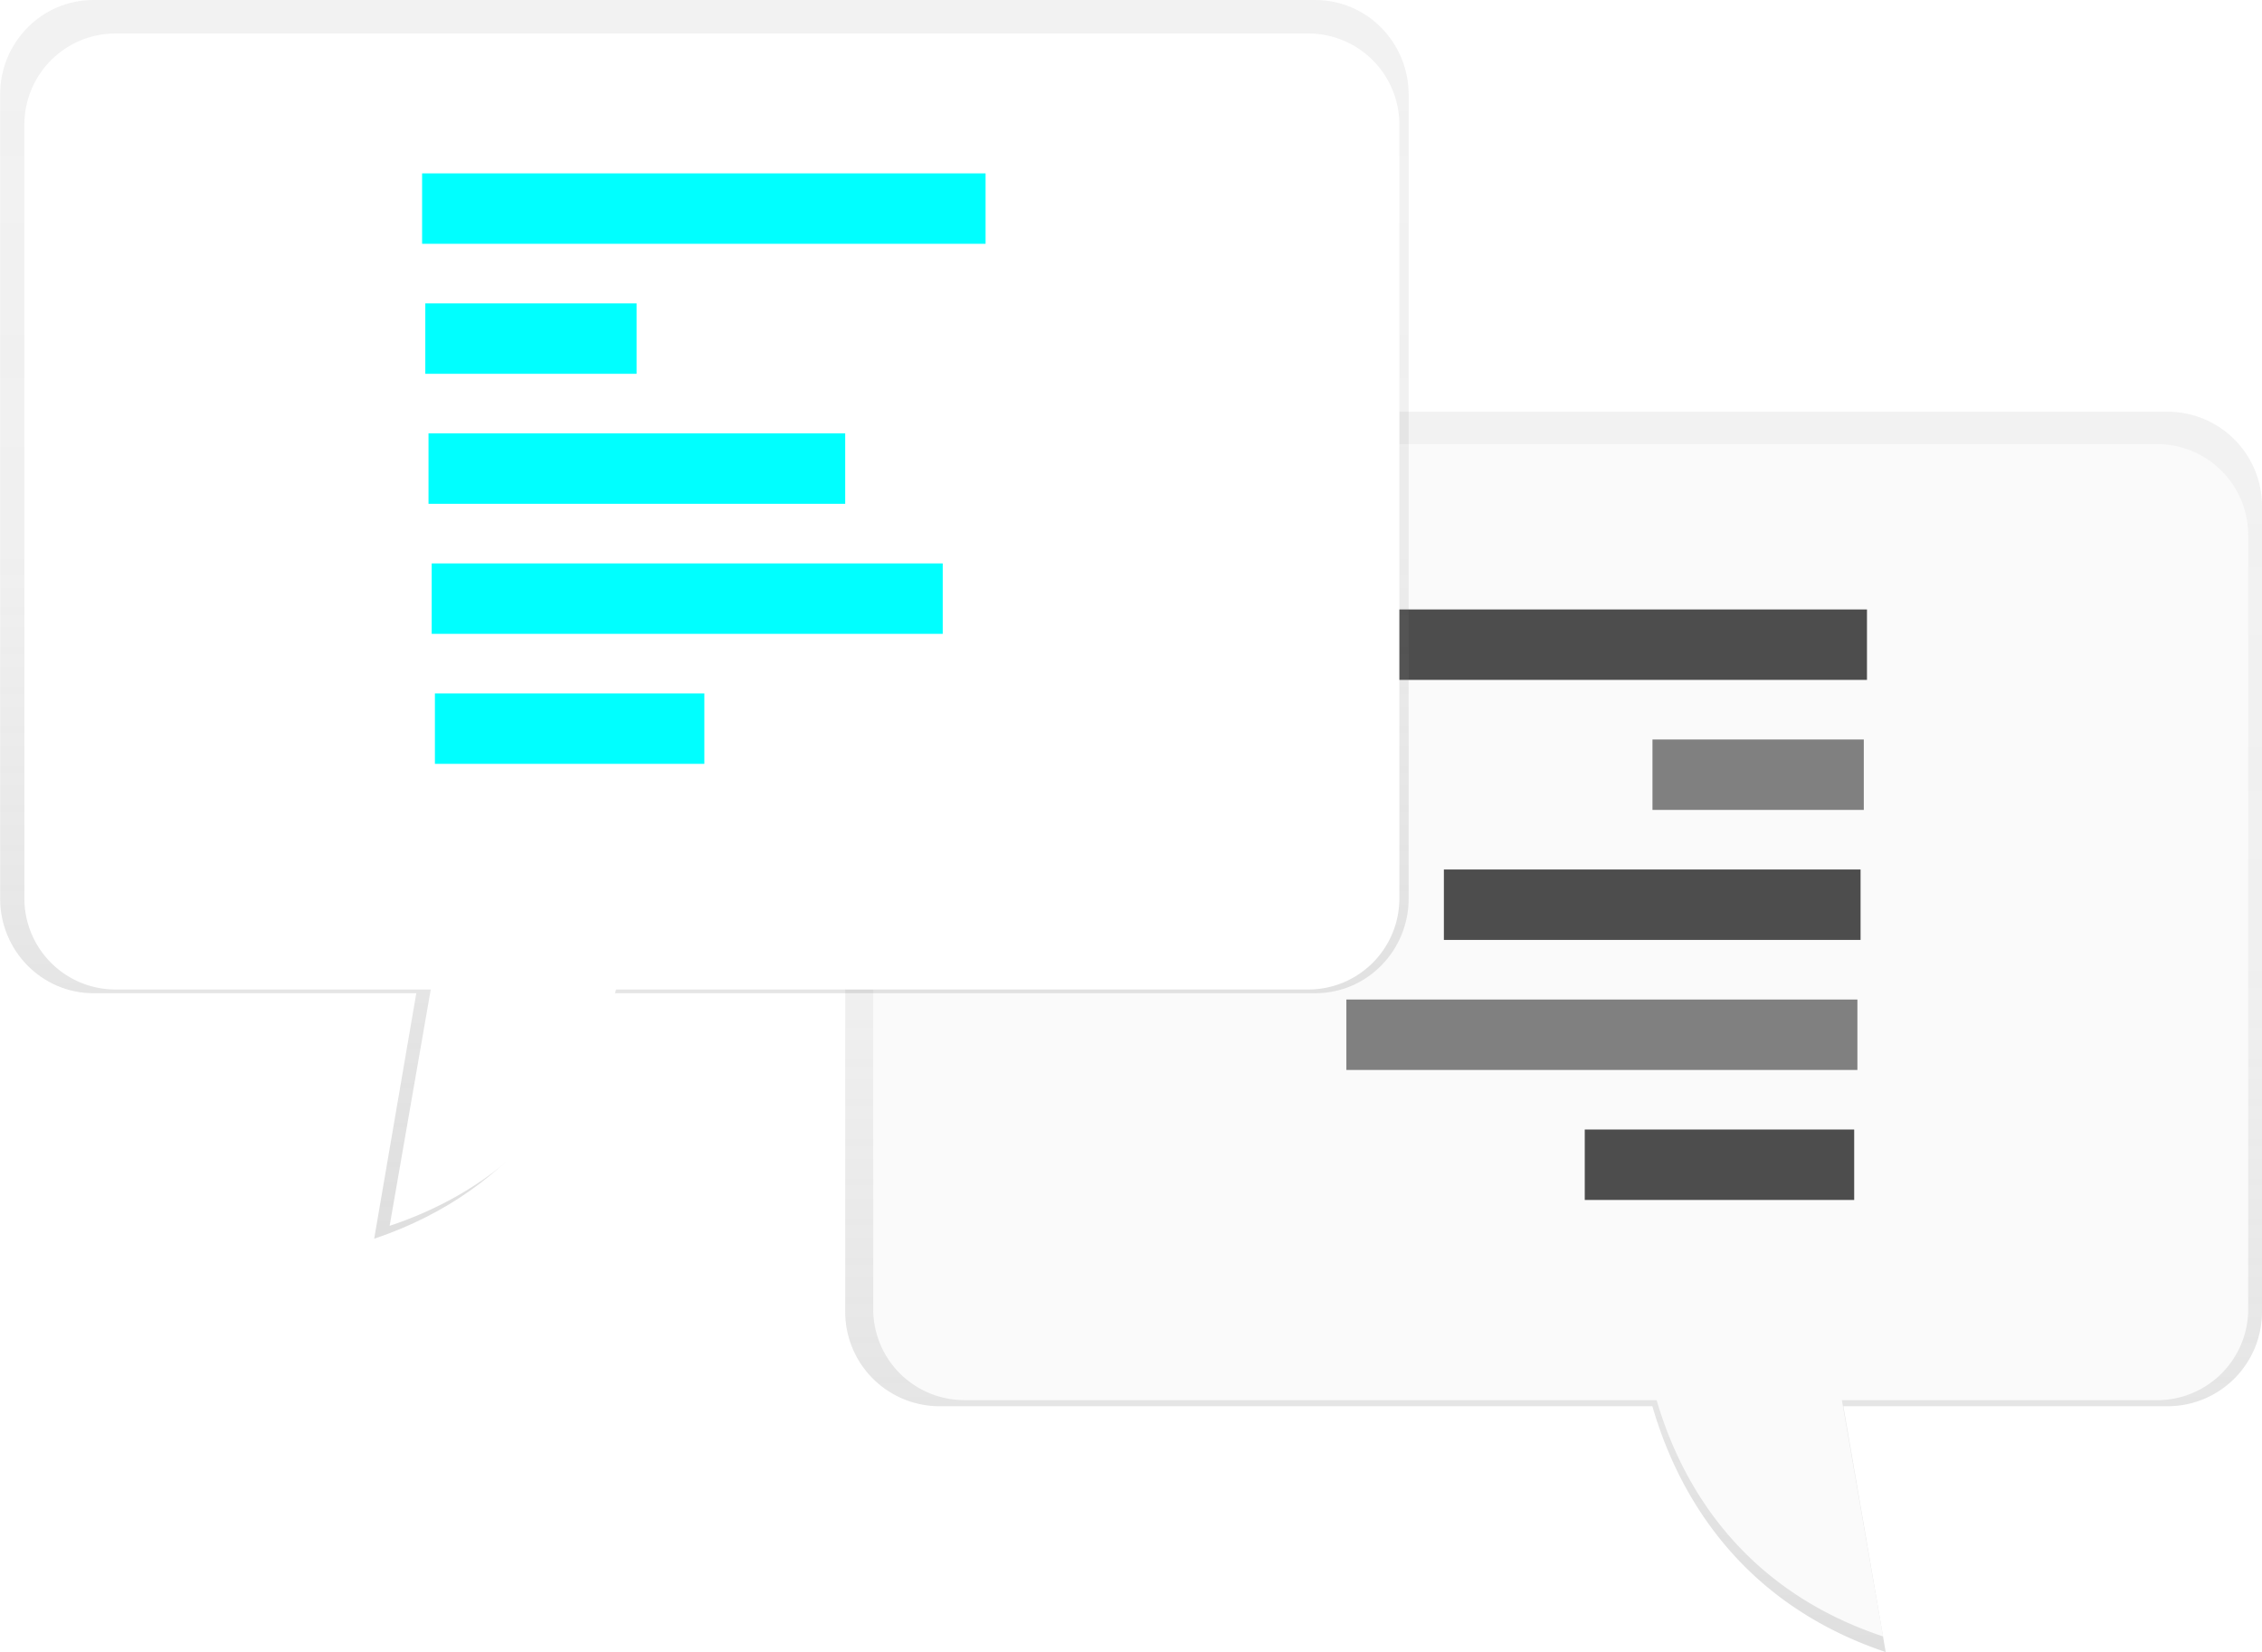 <?xml version="1.0" encoding="UTF-8" standalone="no"?>
<svg
   xmlns:dc="http://purl.org/dc/elements/1.1/"
   xmlns:cc="http://creativecommons.org/ns#"
   xmlns:rdf="http://www.w3.org/1999/02/22-rdf-syntax-ns#"
   xmlns:svg="http://www.w3.org/2000/svg"
   xmlns="http://www.w3.org/2000/svg"
   xmlns:xlink="http://www.w3.org/1999/xlink"
   xmlns:sodipodi="http://sodipodi.sourceforge.net/DTD/sodipodi-0.dtd"
   xmlns:inkscape="http://www.inkscape.org/namespaces/inkscape"
   id="41468acd-cd3b-42a6-b6d6-962a1482835f"
   data-name="Layer 1"
   width="869"
   height="634.74"
   viewBox="0 0 869 634.74"
   version="1.1"
   sodipodi:docname="dm.svg"
   inkscape:version="0.92.3 (2405546, 2018-03-11)">
  <sodipodi:namedview
     pagecolor="#ffffff"
     bordercolor="#666666"
     borderopacity="1"
     objecttolerance="10"
     gridtolerance="10"
     guidetolerance="10"
     inkscape:pageopacity="0"
     inkscape:pageshadow="2"
     inkscape:window-width="1920"
     inkscape:window-height="1017"
     id="namedview43"
     showgrid="false"
     inkscape:zoom="1.1828071"
     inkscape:cx="434.5"
     inkscape:cy="317.37"
     inkscape:window-x="-8"
     inkscape:window-y="-8"
     inkscape:window-maximized="1"
     inkscape:current-layer="41468acd-cd3b-42a6-b6d6-962a1482835f" />
  <defs
     id="defs10">
    <linearGradient
       id="1bb150a8-47e8-48a0-8586-3a0b005e9061"
       x1="762.35"
       y1="767.37"
       x2="762.35"
       y2="290.82"
       gradientUnits="userSpaceOnUse">
      <stop
         offset="0.01"
         stop-color="gray"
         stop-opacity="0.25"
         id="stop2" />
      <stop
         offset="0.54"
         stop-color="gray"
         stop-opacity="0.12"
         id="stop4" />
      <stop
         offset="1"
         stop-color="gray"
         stop-opacity="0.1"
         id="stop6" />
    </linearGradient>
    <linearGradient
       id="81ddbcf2-2292-4b47-939f-09c11d0fad8e"
       x1="436.09"
       y1="608.57"
       x2="436.09"
       y2="132.63"
       xlink:href="#1bb150a8-47e8-48a0-8586-3a0b005e9061" />
    <filter
       style="color-interpolation-filters:sRGB"
       inkscape:label="Drop Shadow"
       id="filter862">
      <feFlood
         flood-opacity="0.498"
         flood-color="rgb(0,0,0)"
         result="flood"
         id="feFlood852" />
      <feComposite
         in="flood"
         in2="SourceGraphic"
         operator="in"
         result="composite1"
         id="feComposite854" />
      <feGaussianBlur
         in="composite1"
         stdDeviation="9.9"
         result="blur"
         id="feGaussianBlur856" />
      <feOffset
         dx="3.1"
         dy="3.4"
         result="offset"
         id="feOffset858" />
      <feComposite
         in="SourceGraphic"
         in2="offset"
         operator="over"
         result="composite2"
         id="feComposite860" />
    </filter>
    <filter
       style="color-interpolation-filters:sRGB"
       inkscape:label="Drop Shadow"
       id="filter874">
      <feFlood
         flood-opacity="0.498"
         flood-color="rgb(0,0,0)"
         result="flood"
         id="feFlood864" />
      <feComposite
         in="flood"
         in2="SourceGraphic"
         operator="in"
         result="composite1"
         id="feComposite866" />
      <feGaussianBlur
         in="composite1"
         stdDeviation="9.9"
         result="blur"
         id="feGaussianBlur868" />
      <feOffset
         dx="3.1"
         dy="3.4"
         result="offset"
         id="feOffset870" />
      <feComposite
         in="SourceGraphic"
         in2="offset"
         operator="over"
         result="composite2"
         id="feComposite872" />
    </filter>
  </defs>
  <title
     id="title12">chat</title>
  <path
     d="M998.41,290.82H566.95c-42.38,0-76.74,34.69-76.74,77.48V636.48a36.26,36.26,0,0,0,36.09,36.44h274c9.12,31.56,32,75.06,89.64,94.45l-16.27-94.45H998.41a36.26,36.26,0,0,0,36.09-36.44V327.26A36.26,36.26,0,0,0,998.41,290.82Z"
     transform="translate(-165.5 -132.63)"
     fill="url(#1bb150a8-47e8-48a0-8586-3a0b005e9061)"
     id="path14" />
  <path
     d="M991.15,299.86H572.35a74.49,74.49,0,0,0-74.49,74.49V632.17a35,35,0,0,0,35,35H798.83c8.85,30.34,31.09,72.16,87,90.8L870,667.2h121.1a35,35,0,0,0,35-35V334.89A35,35,0,0,0,991.15,299.86Z"
     transform="translate(-165.5 -132.63)"
     fill="#fafafa"
     id="path16"
     style="filter:url(#filter874)" />
  <rect
     x="500.77"
     y="234.16"
     width="216.47"
     height="27.06"
     fill="#e0e0e0"
     id="rect18"
     style="fill:#4d4d4d" />
  <rect
     x="634.84"
     y="284.12"
     width="81.18"
     height="27.06"
     fill="#e0e0e0"
     id="rect20"
     style="fill:#808080" />
  <rect
     x="554.7"
     y="334.07"
     width="160.08"
     height="27.06"
     fill="#e0e0e0"
     id="rect22"
     style="fill:#4d4d4d" />
  <rect
     x="517.24"
     y="384.03"
     width="196.32"
     height="27.06"
     fill="#e0e0e0"
     id="rect24"
     style="fill:#808080" />
  <rect
     x="608.82"
     y="433.98"
     width="103.51"
     height="27.06"
     fill="#e0e0e0"
     id="rect26"
     style="fill:#4d4d4d" />
  <path
     d="M201.38,132.63H670.79c19.82,0,35.88,16.29,35.88,36.39V477.85c0,20.1-16.06,36.39-35.88,36.39H398.38c-9.07,31.52-31.85,75-89.13,94.33l16.18-94.33h-124c-19.82,0-35.88-16.29-35.88-36.39V169C165.5,148.92,181.56,132.63,201.38,132.63Z"
     transform="translate(-165.5 -132.63)"
     fill="url(#81ddbcf2-2292-4b47-939f-09c11d0fad8e)"
     id="path28" />
  <path
     d="M206.77,142.1H665a35,35,0,0,1,35,35V474.41a35,35,0,0,1-35,35H399.09c-8.85,30.34-31.09,72.16-87,90.8l15.79-90.8H206.77a35,35,0,0,1-35-35V177.13A35,35,0,0,1,206.77,142.1Z"
     transform="translate(-165.5 -132.63)"
     fill="#fff"
     id="path30"
     style="filter:url(#filter862)" />
  <rect
     x="162.16"
     y="66.61"
     width="216.47"
     height="27.06"
     fill="#38b2ac"
     id="rect32"
     style="fill:#00ffff" />
  <rect
     x="163.39"
     y="116.56"
     width="81.18"
     height="27.06"
     fill="#38b2ac"
     id="rect34"
     style="fill:#00ffff" />
  <rect
     x="164.62"
     y="166.51"
     width="160.08"
     height="27.06"
     fill="#38b2ac"
     id="rect36"
     style="fill:#00ffff" />
  <rect
     x="165.85"
     y="216.47"
     width="196.32"
     height="27.06"
     fill="#38b2ac"
     id="rect38"
     style="fill:#00ffff" />
  <rect
     x="167.08"
     y="266.42"
     width="103.51"
     height="27.06"
     fill="#38b2ac"
     id="rect40"
     style="fill:#00ffff" />
</svg>
